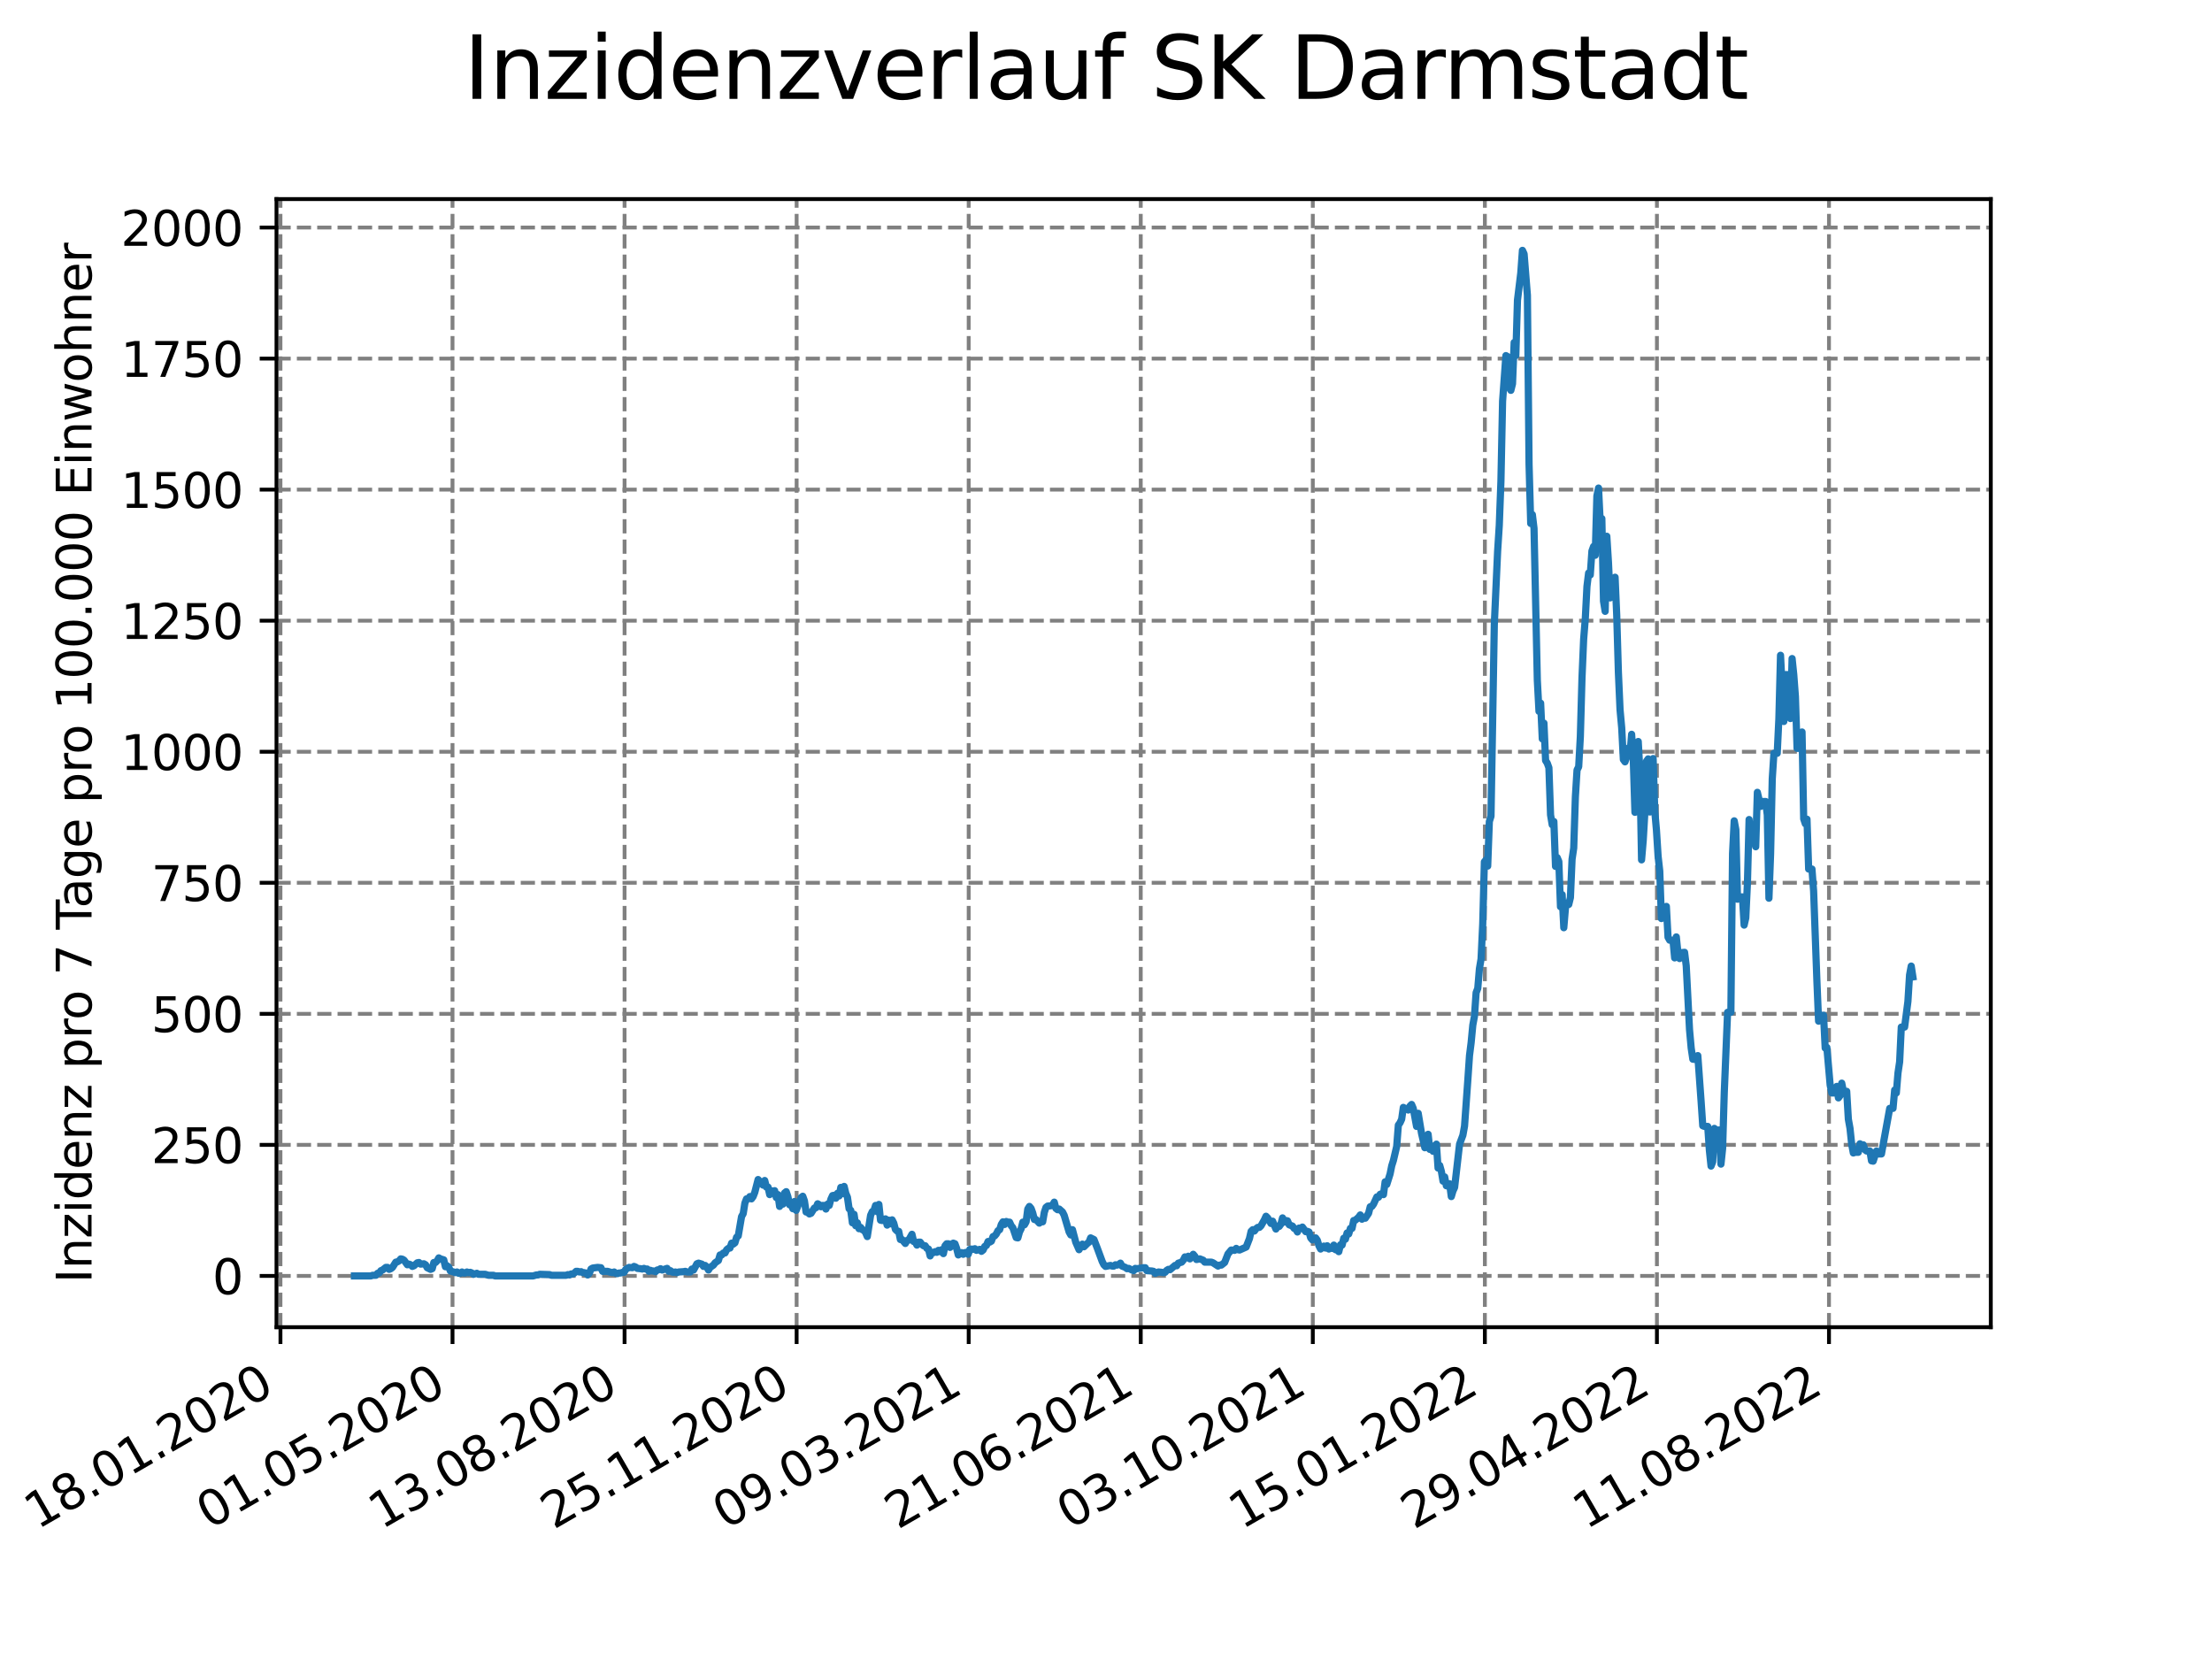<?xml version="1.0" encoding="utf-8" standalone="no"?>
<!DOCTYPE svg PUBLIC "-//W3C//DTD SVG 1.1//EN"
  "http://www.w3.org/Graphics/SVG/1.1/DTD/svg11.dtd">
<svg xmlns:xlink="http://www.w3.org/1999/xlink" width="460.8pt" height="345.6pt" viewBox="0 0 460.8 345.6" xmlns="http://www.w3.org/2000/svg" version="1.1">
 <defs>
  <style type="text/css">*{stroke-linejoin: round; stroke-linecap: butt}</style>
 </defs>
 <g id="figure_1">
  <g id="patch_1">
   <path d="M 0 345.6 
L 460.8 345.6 
L 460.8 0 
L 0 0 
z
" style="fill: #ffffff"/>
  </g>
  <g id="axes_1">
   <g id="patch_2">
    <path d="M 57.6 276.48 
L 414.72 276.48 
L 414.72 41.472 
L 57.6 41.472 
z
" style="fill: #ffffff"/>
   </g>
   <g id="matplotlib.axis_1">
    <g id="xtick_1">
     <g id="line2d_1">
      <path d="M 58.424 276.48 
L 58.424 41.472 
" clip-path="url(#pee9900a93f)" style="fill: none; stroke-dasharray: 2.96,1.28; stroke-dashoffset: 0; stroke: #808080; stroke-width: 0.8"/>
     </g>
     <g id="line2d_2">
      <defs>
       <path id="mb7705756c9" d="M 0 0 
L 0 3.5 
" style="stroke: #000000; stroke-width: 0.8"/>
      </defs>
      <g>
       <use xlink:href="#mb7705756c9" x="58.424" y="276.48" style="stroke: #000000; stroke-width: 0.8"/>
      </g>
     </g>
     <g id="text_1">
      <!-- 18.01.2020 -->
      <g transform="translate(7.799 318.689) rotate(-30) scale(0.1 -0.1)">
       <defs>
        <path id="DejaVuSans-31" d="M 794 531 
L 1825 531 
L 1825 4091 
L 703 3866 
L 703 4441 
L 1819 4666 
L 2450 4666 
L 2450 531 
L 3481 531 
L 3481 0 
L 794 0 
L 794 531 
z
" transform="scale(0.016)"/>
        <path id="DejaVuSans-38" d="M 2034 2216 
Q 1584 2216 1326 1975 
Q 1069 1734 1069 1313 
Q 1069 891 1326 650 
Q 1584 409 2034 409 
Q 2484 409 2743 651 
Q 3003 894 3003 1313 
Q 3003 1734 2745 1975 
Q 2488 2216 2034 2216 
z
M 1403 2484 
Q 997 2584 770 2862 
Q 544 3141 544 3541 
Q 544 4100 942 4425 
Q 1341 4750 2034 4750 
Q 2731 4750 3128 4425 
Q 3525 4100 3525 3541 
Q 3525 3141 3298 2862 
Q 3072 2584 2669 2484 
Q 3125 2378 3379 2068 
Q 3634 1759 3634 1313 
Q 3634 634 3220 271 
Q 2806 -91 2034 -91 
Q 1263 -91 848 271 
Q 434 634 434 1313 
Q 434 1759 690 2068 
Q 947 2378 1403 2484 
z
M 1172 3481 
Q 1172 3119 1398 2916 
Q 1625 2713 2034 2713 
Q 2441 2713 2670 2916 
Q 2900 3119 2900 3481 
Q 2900 3844 2670 4047 
Q 2441 4250 2034 4250 
Q 1625 4250 1398 4047 
Q 1172 3844 1172 3481 
z
" transform="scale(0.016)"/>
        <path id="DejaVuSans-2e" d="M 684 794 
L 1344 794 
L 1344 0 
L 684 0 
L 684 794 
z
" transform="scale(0.016)"/>
        <path id="DejaVuSans-30" d="M 2034 4250 
Q 1547 4250 1301 3770 
Q 1056 3291 1056 2328 
Q 1056 1369 1301 889 
Q 1547 409 2034 409 
Q 2525 409 2770 889 
Q 3016 1369 3016 2328 
Q 3016 3291 2770 3770 
Q 2525 4250 2034 4250 
z
M 2034 4750 
Q 2819 4750 3233 4129 
Q 3647 3509 3647 2328 
Q 3647 1150 3233 529 
Q 2819 -91 2034 -91 
Q 1250 -91 836 529 
Q 422 1150 422 2328 
Q 422 3509 836 4129 
Q 1250 4750 2034 4750 
z
" transform="scale(0.016)"/>
        <path id="DejaVuSans-32" d="M 1228 531 
L 3431 531 
L 3431 0 
L 469 0 
L 469 531 
Q 828 903 1448 1529 
Q 2069 2156 2228 2338 
Q 2531 2678 2651 2914 
Q 2772 3150 2772 3378 
Q 2772 3750 2511 3984 
Q 2250 4219 1831 4219 
Q 1534 4219 1204 4116 
Q 875 4013 500 3803 
L 500 4441 
Q 881 4594 1212 4672 
Q 1544 4750 1819 4750 
Q 2544 4750 2975 4387 
Q 3406 4025 3406 3419 
Q 3406 3131 3298 2873 
Q 3191 2616 2906 2266 
Q 2828 2175 2409 1742 
Q 1991 1309 1228 531 
z
" transform="scale(0.016)"/>
       </defs>
       <use xlink:href="#DejaVuSans-31"/>
       <use xlink:href="#DejaVuSans-38" x="63.623"/>
       <use xlink:href="#DejaVuSans-2e" x="127.246"/>
       <use xlink:href="#DejaVuSans-30" x="159.033"/>
       <use xlink:href="#DejaVuSans-31" x="222.656"/>
       <use xlink:href="#DejaVuSans-2e" x="286.279"/>
       <use xlink:href="#DejaVuSans-32" x="318.066"/>
       <use xlink:href="#DejaVuSans-30" x="381.689"/>
       <use xlink:href="#DejaVuSans-32" x="445.312"/>
       <use xlink:href="#DejaVuSans-30" x="508.936"/>
      </g>
     </g>
    </g>
    <g id="xtick_2">
     <g id="line2d_3">
      <path d="M 94.267 276.48 
L 94.267 41.472 
" clip-path="url(#pee9900a93f)" style="fill: none; stroke-dasharray: 2.96,1.28; stroke-dashoffset: 0; stroke: #808080; stroke-width: 0.8"/>
     </g>
     <g id="line2d_4">
      <g>
       <use xlink:href="#mb7705756c9" x="94.267" y="276.48" style="stroke: #000000; stroke-width: 0.8"/>
      </g>
     </g>
     <g id="text_2">
      <!-- 01.05.2020 -->
      <g transform="translate(43.642 318.689) rotate(-30) scale(0.1 -0.1)">
       <defs>
        <path id="DejaVuSans-35" d="M 691 4666 
L 3169 4666 
L 3169 4134 
L 1269 4134 
L 1269 2991 
Q 1406 3038 1543 3061 
Q 1681 3084 1819 3084 
Q 2600 3084 3056 2656 
Q 3513 2228 3513 1497 
Q 3513 744 3044 326 
Q 2575 -91 1722 -91 
Q 1428 -91 1123 -41 
Q 819 9 494 109 
L 494 744 
Q 775 591 1075 516 
Q 1375 441 1709 441 
Q 2250 441 2565 725 
Q 2881 1009 2881 1497 
Q 2881 1984 2565 2268 
Q 2250 2553 1709 2553 
Q 1456 2553 1204 2497 
Q 953 2441 691 2322 
L 691 4666 
z
" transform="scale(0.016)"/>
       </defs>
       <use xlink:href="#DejaVuSans-30"/>
       <use xlink:href="#DejaVuSans-31" x="63.623"/>
       <use xlink:href="#DejaVuSans-2e" x="127.246"/>
       <use xlink:href="#DejaVuSans-30" x="159.033"/>
       <use xlink:href="#DejaVuSans-35" x="222.656"/>
       <use xlink:href="#DejaVuSans-2e" x="286.279"/>
       <use xlink:href="#DejaVuSans-32" x="318.066"/>
       <use xlink:href="#DejaVuSans-30" x="381.689"/>
       <use xlink:href="#DejaVuSans-32" x="445.312"/>
       <use xlink:href="#DejaVuSans-30" x="508.936"/>
      </g>
     </g>
    </g>
    <g id="xtick_3">
     <g id="line2d_5">
      <path d="M 130.11 276.48 
L 130.11 41.472 
" clip-path="url(#pee9900a93f)" style="fill: none; stroke-dasharray: 2.96,1.28; stroke-dashoffset: 0; stroke: #808080; stroke-width: 0.8"/>
     </g>
     <g id="line2d_6">
      <g>
       <use xlink:href="#mb7705756c9" x="130.11" y="276.48" style="stroke: #000000; stroke-width: 0.8"/>
      </g>
     </g>
     <g id="text_3">
      <!-- 13.08.2020 -->
      <g transform="translate(79.485 318.689) rotate(-30) scale(0.1 -0.1)">
       <defs>
        <path id="DejaVuSans-33" d="M 2597 2516 
Q 3050 2419 3304 2112 
Q 3559 1806 3559 1356 
Q 3559 666 3084 287 
Q 2609 -91 1734 -91 
Q 1441 -91 1130 -33 
Q 819 25 488 141 
L 488 750 
Q 750 597 1062 519 
Q 1375 441 1716 441 
Q 2309 441 2620 675 
Q 2931 909 2931 1356 
Q 2931 1769 2642 2001 
Q 2353 2234 1838 2234 
L 1294 2234 
L 1294 2753 
L 1863 2753 
Q 2328 2753 2575 2939 
Q 2822 3125 2822 3475 
Q 2822 3834 2567 4026 
Q 2313 4219 1838 4219 
Q 1578 4219 1281 4162 
Q 984 4106 628 3988 
L 628 4550 
Q 988 4650 1302 4700 
Q 1616 4750 1894 4750 
Q 2613 4750 3031 4423 
Q 3450 4097 3450 3541 
Q 3450 3153 3228 2886 
Q 3006 2619 2597 2516 
z
" transform="scale(0.016)"/>
       </defs>
       <use xlink:href="#DejaVuSans-31"/>
       <use xlink:href="#DejaVuSans-33" x="63.623"/>
       <use xlink:href="#DejaVuSans-2e" x="127.246"/>
       <use xlink:href="#DejaVuSans-30" x="159.033"/>
       <use xlink:href="#DejaVuSans-38" x="222.656"/>
       <use xlink:href="#DejaVuSans-2e" x="286.279"/>
       <use xlink:href="#DejaVuSans-32" x="318.066"/>
       <use xlink:href="#DejaVuSans-30" x="381.689"/>
       <use xlink:href="#DejaVuSans-32" x="445.312"/>
       <use xlink:href="#DejaVuSans-30" x="508.936"/>
      </g>
     </g>
    </g>
    <g id="xtick_4">
     <g id="line2d_7">
      <path d="M 165.953 276.48 
L 165.953 41.472 
" clip-path="url(#pee9900a93f)" style="fill: none; stroke-dasharray: 2.96,1.28; stroke-dashoffset: 0; stroke: #808080; stroke-width: 0.8"/>
     </g>
     <g id="line2d_8">
      <g>
       <use xlink:href="#mb7705756c9" x="165.953" y="276.48" style="stroke: #000000; stroke-width: 0.8"/>
      </g>
     </g>
     <g id="text_4">
      <!-- 25.11.2020 -->
      <g transform="translate(115.328 318.689) rotate(-30) scale(0.1 -0.1)">
       <use xlink:href="#DejaVuSans-32"/>
       <use xlink:href="#DejaVuSans-35" x="63.623"/>
       <use xlink:href="#DejaVuSans-2e" x="127.246"/>
       <use xlink:href="#DejaVuSans-31" x="159.033"/>
       <use xlink:href="#DejaVuSans-31" x="222.656"/>
       <use xlink:href="#DejaVuSans-2e" x="286.279"/>
       <use xlink:href="#DejaVuSans-32" x="318.066"/>
       <use xlink:href="#DejaVuSans-30" x="381.689"/>
       <use xlink:href="#DejaVuSans-32" x="445.312"/>
       <use xlink:href="#DejaVuSans-30" x="508.936"/>
      </g>
     </g>
    </g>
    <g id="xtick_5">
     <g id="line2d_9">
      <path d="M 201.796 276.48 
L 201.796 41.472 
" clip-path="url(#pee9900a93f)" style="fill: none; stroke-dasharray: 2.96,1.28; stroke-dashoffset: 0; stroke: #808080; stroke-width: 0.8"/>
     </g>
     <g id="line2d_10">
      <g>
       <use xlink:href="#mb7705756c9" x="201.796" y="276.48" style="stroke: #000000; stroke-width: 0.8"/>
      </g>
     </g>
     <g id="text_5">
      <!-- 09.03.2021 -->
      <g transform="translate(151.171 318.689) rotate(-30) scale(0.1 -0.1)">
       <defs>
        <path id="DejaVuSans-39" d="M 703 97 
L 703 672 
Q 941 559 1184 500 
Q 1428 441 1663 441 
Q 2288 441 2617 861 
Q 2947 1281 2994 2138 
Q 2813 1869 2534 1725 
Q 2256 1581 1919 1581 
Q 1219 1581 811 2004 
Q 403 2428 403 3163 
Q 403 3881 828 4315 
Q 1253 4750 1959 4750 
Q 2769 4750 3195 4129 
Q 3622 3509 3622 2328 
Q 3622 1225 3098 567 
Q 2575 -91 1691 -91 
Q 1453 -91 1209 -44 
Q 966 3 703 97 
z
M 1959 2075 
Q 2384 2075 2632 2365 
Q 2881 2656 2881 3163 
Q 2881 3666 2632 3958 
Q 2384 4250 1959 4250 
Q 1534 4250 1286 3958 
Q 1038 3666 1038 3163 
Q 1038 2656 1286 2365 
Q 1534 2075 1959 2075 
z
" transform="scale(0.016)"/>
       </defs>
       <use xlink:href="#DejaVuSans-30"/>
       <use xlink:href="#DejaVuSans-39" x="63.623"/>
       <use xlink:href="#DejaVuSans-2e" x="127.246"/>
       <use xlink:href="#DejaVuSans-30" x="159.033"/>
       <use xlink:href="#DejaVuSans-33" x="222.656"/>
       <use xlink:href="#DejaVuSans-2e" x="286.279"/>
       <use xlink:href="#DejaVuSans-32" x="318.066"/>
       <use xlink:href="#DejaVuSans-30" x="381.689"/>
       <use xlink:href="#DejaVuSans-32" x="445.312"/>
       <use xlink:href="#DejaVuSans-31" x="508.936"/>
      </g>
     </g>
    </g>
    <g id="xtick_6">
     <g id="line2d_11">
      <path d="M 237.639 276.48 
L 237.639 41.472 
" clip-path="url(#pee9900a93f)" style="fill: none; stroke-dasharray: 2.96,1.28; stroke-dashoffset: 0; stroke: #808080; stroke-width: 0.8"/>
     </g>
     <g id="line2d_12">
      <g>
       <use xlink:href="#mb7705756c9" x="237.639" y="276.48" style="stroke: #000000; stroke-width: 0.8"/>
      </g>
     </g>
     <g id="text_6">
      <!-- 21.06.2021 -->
      <g transform="translate(187.014 318.689) rotate(-30) scale(0.1 -0.1)">
       <defs>
        <path id="DejaVuSans-36" d="M 2113 2584 
Q 1688 2584 1439 2293 
Q 1191 2003 1191 1497 
Q 1191 994 1439 701 
Q 1688 409 2113 409 
Q 2538 409 2786 701 
Q 3034 994 3034 1497 
Q 3034 2003 2786 2293 
Q 2538 2584 2113 2584 
z
M 3366 4563 
L 3366 3988 
Q 3128 4100 2886 4159 
Q 2644 4219 2406 4219 
Q 1781 4219 1451 3797 
Q 1122 3375 1075 2522 
Q 1259 2794 1537 2939 
Q 1816 3084 2150 3084 
Q 2853 3084 3261 2657 
Q 3669 2231 3669 1497 
Q 3669 778 3244 343 
Q 2819 -91 2113 -91 
Q 1303 -91 875 529 
Q 447 1150 447 2328 
Q 447 3434 972 4092 
Q 1497 4750 2381 4750 
Q 2619 4750 2861 4703 
Q 3103 4656 3366 4563 
z
" transform="scale(0.016)"/>
       </defs>
       <use xlink:href="#DejaVuSans-32"/>
       <use xlink:href="#DejaVuSans-31" x="63.623"/>
       <use xlink:href="#DejaVuSans-2e" x="127.246"/>
       <use xlink:href="#DejaVuSans-30" x="159.033"/>
       <use xlink:href="#DejaVuSans-36" x="222.656"/>
       <use xlink:href="#DejaVuSans-2e" x="286.279"/>
       <use xlink:href="#DejaVuSans-32" x="318.066"/>
       <use xlink:href="#DejaVuSans-30" x="381.689"/>
       <use xlink:href="#DejaVuSans-32" x="445.312"/>
       <use xlink:href="#DejaVuSans-31" x="508.936"/>
      </g>
     </g>
    </g>
    <g id="xtick_7">
     <g id="line2d_13">
      <path d="M 273.482 276.48 
L 273.482 41.472 
" clip-path="url(#pee9900a93f)" style="fill: none; stroke-dasharray: 2.96,1.28; stroke-dashoffset: 0; stroke: #808080; stroke-width: 0.8"/>
     </g>
     <g id="line2d_14">
      <g>
       <use xlink:href="#mb7705756c9" x="273.482" y="276.48" style="stroke: #000000; stroke-width: 0.8"/>
      </g>
     </g>
     <g id="text_7">
      <!-- 03.10.2021 -->
      <g transform="translate(222.857 318.689) rotate(-30) scale(0.1 -0.1)">
       <use xlink:href="#DejaVuSans-30"/>
       <use xlink:href="#DejaVuSans-33" x="63.623"/>
       <use xlink:href="#DejaVuSans-2e" x="127.246"/>
       <use xlink:href="#DejaVuSans-31" x="159.033"/>
       <use xlink:href="#DejaVuSans-30" x="222.656"/>
       <use xlink:href="#DejaVuSans-2e" x="286.279"/>
       <use xlink:href="#DejaVuSans-32" x="318.066"/>
       <use xlink:href="#DejaVuSans-30" x="381.689"/>
       <use xlink:href="#DejaVuSans-32" x="445.312"/>
       <use xlink:href="#DejaVuSans-31" x="508.936"/>
      </g>
     </g>
    </g>
    <g id="xtick_8">
     <g id="line2d_15">
      <path d="M 309.325 276.48 
L 309.325 41.472 
" clip-path="url(#pee9900a93f)" style="fill: none; stroke-dasharray: 2.96,1.28; stroke-dashoffset: 0; stroke: #808080; stroke-width: 0.8"/>
     </g>
     <g id="line2d_16">
      <g>
       <use xlink:href="#mb7705756c9" x="309.325" y="276.48" style="stroke: #000000; stroke-width: 0.8"/>
      </g>
     </g>
     <g id="text_8">
      <!-- 15.01.2022 -->
      <g transform="translate(258.7 318.689) rotate(-30) scale(0.1 -0.1)">
       <use xlink:href="#DejaVuSans-31"/>
       <use xlink:href="#DejaVuSans-35" x="63.623"/>
       <use xlink:href="#DejaVuSans-2e" x="127.246"/>
       <use xlink:href="#DejaVuSans-30" x="159.033"/>
       <use xlink:href="#DejaVuSans-31" x="222.656"/>
       <use xlink:href="#DejaVuSans-2e" x="286.279"/>
       <use xlink:href="#DejaVuSans-32" x="318.066"/>
       <use xlink:href="#DejaVuSans-30" x="381.689"/>
       <use xlink:href="#DejaVuSans-32" x="445.312"/>
       <use xlink:href="#DejaVuSans-32" x="508.936"/>
      </g>
     </g>
    </g>
    <g id="xtick_9">
     <g id="line2d_17">
      <path d="M 345.168 276.48 
L 345.168 41.472 
" clip-path="url(#pee9900a93f)" style="fill: none; stroke-dasharray: 2.96,1.28; stroke-dashoffset: 0; stroke: #808080; stroke-width: 0.8"/>
     </g>
     <g id="line2d_18">
      <g>
       <use xlink:href="#mb7705756c9" x="345.168" y="276.48" style="stroke: #000000; stroke-width: 0.8"/>
      </g>
     </g>
     <g id="text_9">
      <!-- 29.04.2022 -->
      <g transform="translate(294.543 318.689) rotate(-30) scale(0.1 -0.1)">
       <defs>
        <path id="DejaVuSans-34" d="M 2419 4116 
L 825 1625 
L 2419 1625 
L 2419 4116 
z
M 2253 4666 
L 3047 4666 
L 3047 1625 
L 3713 1625 
L 3713 1100 
L 3047 1100 
L 3047 0 
L 2419 0 
L 2419 1100 
L 313 1100 
L 313 1709 
L 2253 4666 
z
" transform="scale(0.016)"/>
       </defs>
       <use xlink:href="#DejaVuSans-32"/>
       <use xlink:href="#DejaVuSans-39" x="63.623"/>
       <use xlink:href="#DejaVuSans-2e" x="127.246"/>
       <use xlink:href="#DejaVuSans-30" x="159.033"/>
       <use xlink:href="#DejaVuSans-34" x="222.656"/>
       <use xlink:href="#DejaVuSans-2e" x="286.279"/>
       <use xlink:href="#DejaVuSans-32" x="318.066"/>
       <use xlink:href="#DejaVuSans-30" x="381.689"/>
       <use xlink:href="#DejaVuSans-32" x="445.312"/>
       <use xlink:href="#DejaVuSans-32" x="508.936"/>
      </g>
     </g>
    </g>
    <g id="xtick_10">
     <g id="line2d_19">
      <path d="M 381.011 276.48 
L 381.011 41.472 
" clip-path="url(#pee9900a93f)" style="fill: none; stroke-dasharray: 2.96,1.28; stroke-dashoffset: 0; stroke: #808080; stroke-width: 0.8"/>
     </g>
     <g id="line2d_20">
      <g>
       <use xlink:href="#mb7705756c9" x="381.011" y="276.48" style="stroke: #000000; stroke-width: 0.8"/>
      </g>
     </g>
     <g id="text_10">
      <!-- 11.08.2022 -->
      <g transform="translate(330.386 318.689) rotate(-30) scale(0.1 -0.1)">
       <use xlink:href="#DejaVuSans-31"/>
       <use xlink:href="#DejaVuSans-31" x="63.623"/>
       <use xlink:href="#DejaVuSans-2e" x="127.246"/>
       <use xlink:href="#DejaVuSans-30" x="159.033"/>
       <use xlink:href="#DejaVuSans-38" x="222.656"/>
       <use xlink:href="#DejaVuSans-2e" x="286.279"/>
       <use xlink:href="#DejaVuSans-32" x="318.066"/>
       <use xlink:href="#DejaVuSans-30" x="381.689"/>
       <use xlink:href="#DejaVuSans-32" x="445.312"/>
       <use xlink:href="#DejaVuSans-32" x="508.936"/>
      </g>
     </g>
    </g>
   </g>
   <g id="matplotlib.axis_2">
    <g id="ytick_1">
     <g id="line2d_21">
      <path d="M 57.6 265.798 
L 414.72 265.798 
" clip-path="url(#pee9900a93f)" style="fill: none; stroke-dasharray: 2.96,1.28; stroke-dashoffset: 0; stroke: #808080; stroke-width: 0.8"/>
     </g>
     <g id="line2d_22">
      <defs>
       <path id="m01dc3166c6" d="M 0 0 
L -3.5 0 
" style="stroke: #000000; stroke-width: 0.8"/>
      </defs>
      <g>
       <use xlink:href="#m01dc3166c6" x="57.6" y="265.798" style="stroke: #000000; stroke-width: 0.8"/>
      </g>
     </g>
     <g id="text_11">
      <!-- 0 -->
      <g transform="translate(44.237 269.597) scale(0.1 -0.1)">
       <use xlink:href="#DejaVuSans-30"/>
      </g>
     </g>
    </g>
    <g id="ytick_2">
     <g id="line2d_23">
      <path d="M 57.6 238.498 
L 414.72 238.498 
" clip-path="url(#pee9900a93f)" style="fill: none; stroke-dasharray: 2.96,1.28; stroke-dashoffset: 0; stroke: #808080; stroke-width: 0.8"/>
     </g>
     <g id="line2d_24">
      <g>
       <use xlink:href="#m01dc3166c6" x="57.6" y="238.498" style="stroke: #000000; stroke-width: 0.8"/>
      </g>
     </g>
     <g id="text_12">
      <!-- 250 -->
      <g transform="translate(31.512 242.298) scale(0.1 -0.1)">
       <use xlink:href="#DejaVuSans-32"/>
       <use xlink:href="#DejaVuSans-35" x="63.623"/>
       <use xlink:href="#DejaVuSans-30" x="127.246"/>
      </g>
     </g>
    </g>
    <g id="ytick_3">
     <g id="line2d_25">
      <path d="M 57.6 211.199 
L 414.72 211.199 
" clip-path="url(#pee9900a93f)" style="fill: none; stroke-dasharray: 2.96,1.28; stroke-dashoffset: 0; stroke: #808080; stroke-width: 0.8"/>
     </g>
     <g id="line2d_26">
      <g>
       <use xlink:href="#m01dc3166c6" x="57.6" y="211.199" style="stroke: #000000; stroke-width: 0.8"/>
      </g>
     </g>
     <g id="text_13">
      <!-- 500 -->
      <g transform="translate(31.512 214.998) scale(0.1 -0.1)">
       <use xlink:href="#DejaVuSans-35"/>
       <use xlink:href="#DejaVuSans-30" x="63.623"/>
       <use xlink:href="#DejaVuSans-30" x="127.246"/>
      </g>
     </g>
    </g>
    <g id="ytick_4">
     <g id="line2d_27">
      <path d="M 57.6 183.9 
L 414.72 183.9 
" clip-path="url(#pee9900a93f)" style="fill: none; stroke-dasharray: 2.96,1.28; stroke-dashoffset: 0; stroke: #808080; stroke-width: 0.8"/>
     </g>
     <g id="line2d_28">
      <g>
       <use xlink:href="#m01dc3166c6" x="57.6" y="183.9" style="stroke: #000000; stroke-width: 0.8"/>
      </g>
     </g>
     <g id="text_14">
      <!-- 750 -->
      <g transform="translate(31.512 187.699) scale(0.1 -0.1)">
       <defs>
        <path id="DejaVuSans-37" d="M 525 4666 
L 3525 4666 
L 3525 4397 
L 1831 0 
L 1172 0 
L 2766 4134 
L 525 4134 
L 525 4666 
z
" transform="scale(0.016)"/>
       </defs>
       <use xlink:href="#DejaVuSans-37"/>
       <use xlink:href="#DejaVuSans-35" x="63.623"/>
       <use xlink:href="#DejaVuSans-30" x="127.246"/>
      </g>
     </g>
    </g>
    <g id="ytick_5">
     <g id="line2d_29">
      <path d="M 57.6 156.601 
L 414.72 156.601 
" clip-path="url(#pee9900a93f)" style="fill: none; stroke-dasharray: 2.96,1.28; stroke-dashoffset: 0; stroke: #808080; stroke-width: 0.8"/>
     </g>
     <g id="line2d_30">
      <g>
       <use xlink:href="#m01dc3166c6" x="57.6" y="156.601" style="stroke: #000000; stroke-width: 0.8"/>
      </g>
     </g>
     <g id="text_15">
      <!-- 1000 -->
      <g transform="translate(25.15 160.4) scale(0.1 -0.1)">
       <use xlink:href="#DejaVuSans-31"/>
       <use xlink:href="#DejaVuSans-30" x="63.623"/>
       <use xlink:href="#DejaVuSans-30" x="127.246"/>
       <use xlink:href="#DejaVuSans-30" x="190.869"/>
      </g>
     </g>
    </g>
    <g id="ytick_6">
     <g id="line2d_31">
      <path d="M 57.6 129.301 
L 414.72 129.301 
" clip-path="url(#pee9900a93f)" style="fill: none; stroke-dasharray: 2.96,1.28; stroke-dashoffset: 0; stroke: #808080; stroke-width: 0.8"/>
     </g>
     <g id="line2d_32">
      <g>
       <use xlink:href="#m01dc3166c6" x="57.6" y="129.301" style="stroke: #000000; stroke-width: 0.8"/>
      </g>
     </g>
     <g id="text_16">
      <!-- 1250 -->
      <g transform="translate(25.15 133.1) scale(0.1 -0.1)">
       <use xlink:href="#DejaVuSans-31"/>
       <use xlink:href="#DejaVuSans-32" x="63.623"/>
       <use xlink:href="#DejaVuSans-35" x="127.246"/>
       <use xlink:href="#DejaVuSans-30" x="190.869"/>
      </g>
     </g>
    </g>
    <g id="ytick_7">
     <g id="line2d_33">
      <path d="M 57.6 102.002 
L 414.72 102.002 
" clip-path="url(#pee9900a93f)" style="fill: none; stroke-dasharray: 2.96,1.28; stroke-dashoffset: 0; stroke: #808080; stroke-width: 0.8"/>
     </g>
     <g id="line2d_34">
      <g>
       <use xlink:href="#m01dc3166c6" x="57.6" y="102.002" style="stroke: #000000; stroke-width: 0.8"/>
      </g>
     </g>
     <g id="text_17">
      <!-- 1500 -->
      <g transform="translate(25.15 105.801) scale(0.1 -0.1)">
       <use xlink:href="#DejaVuSans-31"/>
       <use xlink:href="#DejaVuSans-35" x="63.623"/>
       <use xlink:href="#DejaVuSans-30" x="127.246"/>
       <use xlink:href="#DejaVuSans-30" x="190.869"/>
      </g>
     </g>
    </g>
    <g id="ytick_8">
     <g id="line2d_35">
      <path d="M 57.6 74.703 
L 414.72 74.703 
" clip-path="url(#pee9900a93f)" style="fill: none; stroke-dasharray: 2.96,1.28; stroke-dashoffset: 0; stroke: #808080; stroke-width: 0.8"/>
     </g>
     <g id="line2d_36">
      <g>
       <use xlink:href="#m01dc3166c6" x="57.6" y="74.703" style="stroke: #000000; stroke-width: 0.8"/>
      </g>
     </g>
     <g id="text_18">
      <!-- 1750 -->
      <g transform="translate(25.15 78.502) scale(0.1 -0.1)">
       <use xlink:href="#DejaVuSans-31"/>
       <use xlink:href="#DejaVuSans-37" x="63.623"/>
       <use xlink:href="#DejaVuSans-35" x="127.246"/>
       <use xlink:href="#DejaVuSans-30" x="190.869"/>
      </g>
     </g>
    </g>
    <g id="ytick_9">
     <g id="line2d_37">
      <path d="M 57.6 47.403 
L 414.72 47.403 
" clip-path="url(#pee9900a93f)" style="fill: none; stroke-dasharray: 2.96,1.28; stroke-dashoffset: 0; stroke: #808080; stroke-width: 0.8"/>
     </g>
     <g id="line2d_38">
      <g>
       <use xlink:href="#m01dc3166c6" x="57.6" y="47.403" style="stroke: #000000; stroke-width: 0.8"/>
      </g>
     </g>
     <g id="text_19">
      <!-- 2000 -->
      <g transform="translate(25.15 51.202) scale(0.1 -0.1)">
       <use xlink:href="#DejaVuSans-32"/>
       <use xlink:href="#DejaVuSans-30" x="63.623"/>
       <use xlink:href="#DejaVuSans-30" x="127.246"/>
       <use xlink:href="#DejaVuSans-30" x="190.869"/>
      </g>
     </g>
    </g>
    <g id="text_20">
     <!-- Inzidenz pro 7 Tage pro 100.000 Einwohner -->
     <g transform="translate(19.07 267.301) rotate(-90) scale(0.1 -0.1)">
      <defs>
       <path id="DejaVuSans-49" d="M 628 4666 
L 1259 4666 
L 1259 0 
L 628 0 
L 628 4666 
z
" transform="scale(0.016)"/>
       <path id="DejaVuSans-6e" d="M 3513 2113 
L 3513 0 
L 2938 0 
L 2938 2094 
Q 2938 2591 2744 2837 
Q 2550 3084 2163 3084 
Q 1697 3084 1428 2787 
Q 1159 2491 1159 1978 
L 1159 0 
L 581 0 
L 581 3500 
L 1159 3500 
L 1159 2956 
Q 1366 3272 1645 3428 
Q 1925 3584 2291 3584 
Q 2894 3584 3203 3211 
Q 3513 2838 3513 2113 
z
" transform="scale(0.016)"/>
       <path id="DejaVuSans-7a" d="M 353 3500 
L 3084 3500 
L 3084 2975 
L 922 459 
L 3084 459 
L 3084 0 
L 275 0 
L 275 525 
L 2438 3041 
L 353 3041 
L 353 3500 
z
" transform="scale(0.016)"/>
       <path id="DejaVuSans-69" d="M 603 3500 
L 1178 3500 
L 1178 0 
L 603 0 
L 603 3500 
z
M 603 4863 
L 1178 4863 
L 1178 4134 
L 603 4134 
L 603 4863 
z
" transform="scale(0.016)"/>
       <path id="DejaVuSans-64" d="M 2906 2969 
L 2906 4863 
L 3481 4863 
L 3481 0 
L 2906 0 
L 2906 525 
Q 2725 213 2448 61 
Q 2172 -91 1784 -91 
Q 1150 -91 751 415 
Q 353 922 353 1747 
Q 353 2572 751 3078 
Q 1150 3584 1784 3584 
Q 2172 3584 2448 3432 
Q 2725 3281 2906 2969 
z
M 947 1747 
Q 947 1113 1208 752 
Q 1469 391 1925 391 
Q 2381 391 2643 752 
Q 2906 1113 2906 1747 
Q 2906 2381 2643 2742 
Q 2381 3103 1925 3103 
Q 1469 3103 1208 2742 
Q 947 2381 947 1747 
z
" transform="scale(0.016)"/>
       <path id="DejaVuSans-65" d="M 3597 1894 
L 3597 1613 
L 953 1613 
Q 991 1019 1311 708 
Q 1631 397 2203 397 
Q 2534 397 2845 478 
Q 3156 559 3463 722 
L 3463 178 
Q 3153 47 2828 -22 
Q 2503 -91 2169 -91 
Q 1331 -91 842 396 
Q 353 884 353 1716 
Q 353 2575 817 3079 
Q 1281 3584 2069 3584 
Q 2775 3584 3186 3129 
Q 3597 2675 3597 1894 
z
M 3022 2063 
Q 3016 2534 2758 2815 
Q 2500 3097 2075 3097 
Q 1594 3097 1305 2825 
Q 1016 2553 972 2059 
L 3022 2063 
z
" transform="scale(0.016)"/>
       <path id="DejaVuSans-20" transform="scale(0.016)"/>
       <path id="DejaVuSans-70" d="M 1159 525 
L 1159 -1331 
L 581 -1331 
L 581 3500 
L 1159 3500 
L 1159 2969 
Q 1341 3281 1617 3432 
Q 1894 3584 2278 3584 
Q 2916 3584 3314 3078 
Q 3713 2572 3713 1747 
Q 3713 922 3314 415 
Q 2916 -91 2278 -91 
Q 1894 -91 1617 61 
Q 1341 213 1159 525 
z
M 3116 1747 
Q 3116 2381 2855 2742 
Q 2594 3103 2138 3103 
Q 1681 3103 1420 2742 
Q 1159 2381 1159 1747 
Q 1159 1113 1420 752 
Q 1681 391 2138 391 
Q 2594 391 2855 752 
Q 3116 1113 3116 1747 
z
" transform="scale(0.016)"/>
       <path id="DejaVuSans-72" d="M 2631 2963 
Q 2534 3019 2420 3045 
Q 2306 3072 2169 3072 
Q 1681 3072 1420 2755 
Q 1159 2438 1159 1844 
L 1159 0 
L 581 0 
L 581 3500 
L 1159 3500 
L 1159 2956 
Q 1341 3275 1631 3429 
Q 1922 3584 2338 3584 
Q 2397 3584 2469 3576 
Q 2541 3569 2628 3553 
L 2631 2963 
z
" transform="scale(0.016)"/>
       <path id="DejaVuSans-6f" d="M 1959 3097 
Q 1497 3097 1228 2736 
Q 959 2375 959 1747 
Q 959 1119 1226 758 
Q 1494 397 1959 397 
Q 2419 397 2687 759 
Q 2956 1122 2956 1747 
Q 2956 2369 2687 2733 
Q 2419 3097 1959 3097 
z
M 1959 3584 
Q 2709 3584 3137 3096 
Q 3566 2609 3566 1747 
Q 3566 888 3137 398 
Q 2709 -91 1959 -91 
Q 1206 -91 779 398 
Q 353 888 353 1747 
Q 353 2609 779 3096 
Q 1206 3584 1959 3584 
z
" transform="scale(0.016)"/>
       <path id="DejaVuSans-54" d="M -19 4666 
L 3928 4666 
L 3928 4134 
L 2272 4134 
L 2272 0 
L 1638 0 
L 1638 4134 
L -19 4134 
L -19 4666 
z
" transform="scale(0.016)"/>
       <path id="DejaVuSans-61" d="M 2194 1759 
Q 1497 1759 1228 1600 
Q 959 1441 959 1056 
Q 959 750 1161 570 
Q 1363 391 1709 391 
Q 2188 391 2477 730 
Q 2766 1069 2766 1631 
L 2766 1759 
L 2194 1759 
z
M 3341 1997 
L 3341 0 
L 2766 0 
L 2766 531 
Q 2569 213 2275 61 
Q 1981 -91 1556 -91 
Q 1019 -91 701 211 
Q 384 513 384 1019 
Q 384 1609 779 1909 
Q 1175 2209 1959 2209 
L 2766 2209 
L 2766 2266 
Q 2766 2663 2505 2880 
Q 2244 3097 1772 3097 
Q 1472 3097 1187 3025 
Q 903 2953 641 2809 
L 641 3341 
Q 956 3463 1253 3523 
Q 1550 3584 1831 3584 
Q 2591 3584 2966 3190 
Q 3341 2797 3341 1997 
z
" transform="scale(0.016)"/>
       <path id="DejaVuSans-67" d="M 2906 1791 
Q 2906 2416 2648 2759 
Q 2391 3103 1925 3103 
Q 1463 3103 1205 2759 
Q 947 2416 947 1791 
Q 947 1169 1205 825 
Q 1463 481 1925 481 
Q 2391 481 2648 825 
Q 2906 1169 2906 1791 
z
M 3481 434 
Q 3481 -459 3084 -895 
Q 2688 -1331 1869 -1331 
Q 1566 -1331 1297 -1286 
Q 1028 -1241 775 -1147 
L 775 -588 
Q 1028 -725 1275 -790 
Q 1522 -856 1778 -856 
Q 2344 -856 2625 -561 
Q 2906 -266 2906 331 
L 2906 616 
Q 2728 306 2450 153 
Q 2172 0 1784 0 
Q 1141 0 747 490 
Q 353 981 353 1791 
Q 353 2603 747 3093 
Q 1141 3584 1784 3584 
Q 2172 3584 2450 3431 
Q 2728 3278 2906 2969 
L 2906 3500 
L 3481 3500 
L 3481 434 
z
" transform="scale(0.016)"/>
       <path id="DejaVuSans-45" d="M 628 4666 
L 3578 4666 
L 3578 4134 
L 1259 4134 
L 1259 2753 
L 3481 2753 
L 3481 2222 
L 1259 2222 
L 1259 531 
L 3634 531 
L 3634 0 
L 628 0 
L 628 4666 
z
" transform="scale(0.016)"/>
       <path id="DejaVuSans-77" d="M 269 3500 
L 844 3500 
L 1563 769 
L 2278 3500 
L 2956 3500 
L 3675 769 
L 4391 3500 
L 4966 3500 
L 4050 0 
L 3372 0 
L 2619 2869 
L 1863 0 
L 1184 0 
L 269 3500 
z
" transform="scale(0.016)"/>
       <path id="DejaVuSans-68" d="M 3513 2113 
L 3513 0 
L 2938 0 
L 2938 2094 
Q 2938 2591 2744 2837 
Q 2550 3084 2163 3084 
Q 1697 3084 1428 2787 
Q 1159 2491 1159 1978 
L 1159 0 
L 581 0 
L 581 4863 
L 1159 4863 
L 1159 2956 
Q 1366 3272 1645 3428 
Q 1925 3584 2291 3584 
Q 2894 3584 3203 3211 
Q 3513 2838 3513 2113 
z
" transform="scale(0.016)"/>
      </defs>
      <use xlink:href="#DejaVuSans-49"/>
      <use xlink:href="#DejaVuSans-6e" x="29.492"/>
      <use xlink:href="#DejaVuSans-7a" x="92.871"/>
      <use xlink:href="#DejaVuSans-69" x="145.361"/>
      <use xlink:href="#DejaVuSans-64" x="173.145"/>
      <use xlink:href="#DejaVuSans-65" x="236.621"/>
      <use xlink:href="#DejaVuSans-6e" x="298.145"/>
      <use xlink:href="#DejaVuSans-7a" x="361.523"/>
      <use xlink:href="#DejaVuSans-20" x="414.014"/>
      <use xlink:href="#DejaVuSans-70" x="445.801"/>
      <use xlink:href="#DejaVuSans-72" x="509.277"/>
      <use xlink:href="#DejaVuSans-6f" x="548.141"/>
      <use xlink:href="#DejaVuSans-20" x="609.322"/>
      <use xlink:href="#DejaVuSans-37" x="641.109"/>
      <use xlink:href="#DejaVuSans-20" x="704.732"/>
      <use xlink:href="#DejaVuSans-54" x="736.52"/>
      <use xlink:href="#DejaVuSans-61" x="781.104"/>
      <use xlink:href="#DejaVuSans-67" x="842.383"/>
      <use xlink:href="#DejaVuSans-65" x="905.859"/>
      <use xlink:href="#DejaVuSans-20" x="967.383"/>
      <use xlink:href="#DejaVuSans-70" x="999.17"/>
      <use xlink:href="#DejaVuSans-72" x="1062.646"/>
      <use xlink:href="#DejaVuSans-6f" x="1101.51"/>
      <use xlink:href="#DejaVuSans-20" x="1162.691"/>
      <use xlink:href="#DejaVuSans-31" x="1194.479"/>
      <use xlink:href="#DejaVuSans-30" x="1258.102"/>
      <use xlink:href="#DejaVuSans-30" x="1321.725"/>
      <use xlink:href="#DejaVuSans-2e" x="1385.348"/>
      <use xlink:href="#DejaVuSans-30" x="1417.135"/>
      <use xlink:href="#DejaVuSans-30" x="1480.758"/>
      <use xlink:href="#DejaVuSans-30" x="1544.381"/>
      <use xlink:href="#DejaVuSans-20" x="1608.004"/>
      <use xlink:href="#DejaVuSans-45" x="1639.791"/>
      <use xlink:href="#DejaVuSans-69" x="1702.975"/>
      <use xlink:href="#DejaVuSans-6e" x="1730.758"/>
      <use xlink:href="#DejaVuSans-77" x="1794.137"/>
      <use xlink:href="#DejaVuSans-6f" x="1875.924"/>
      <use xlink:href="#DejaVuSans-68" x="1937.105"/>
      <use xlink:href="#DejaVuSans-6e" x="2000.484"/>
      <use xlink:href="#DejaVuSans-65" x="2063.863"/>
      <use xlink:href="#DejaVuSans-72" x="2125.387"/>
     </g>
    </g>
   </g>
   <g id="line2d_39">
    <path d="M 73.833 265.798 
L 77.279 265.798 
L 77.624 265.661 
L 78.313 265.661 
L 78.658 265.251 
L 79.002 265.183 
L 79.347 264.705 
L 79.692 264.568 
L 80.381 264.022 
L 80.726 264.022 
L 81.07 264.432 
L 81.415 264.295 
L 81.76 264.022 
L 82.449 262.929 
L 82.793 262.861 
L 83.138 262.656 
L 83.483 262.246 
L 83.827 262.314 
L 84.172 262.519 
L 84.861 263.476 
L 85.206 263.339 
L 85.551 263.476 
L 85.895 263.817 
L 86.24 263.681 
L 86.929 263.066 
L 87.274 262.998 
L 87.618 263.339 
L 88.308 263.271 
L 88.652 263.476 
L 88.997 264.09 
L 89.686 264.432 
L 90.031 264.295 
L 90.376 262.998 
L 90.72 262.998 
L 91.065 262.656 
L 91.41 262.041 
L 91.754 262.246 
L 92.443 262.451 
L 92.788 263.885 
L 93.133 263.681 
L 93.477 263.954 
L 93.822 264.773 
L 94.511 264.978 
L 94.856 265.115 
L 95.201 264.978 
L 95.545 265.251 
L 95.89 265.251 
L 96.235 264.978 
L 96.579 265.183 
L 96.924 265.183 
L 97.269 264.978 
L 97.613 265.115 
L 97.958 265.047 
L 98.302 265.183 
L 98.647 265.456 
L 99.336 265.251 
L 99.681 265.456 
L 101.06 265.456 
L 101.749 265.661 
L 102.783 265.661 
L 103.127 265.798 
L 111.054 265.798 
L 111.744 265.593 
L 112.088 265.593 
L 112.433 265.456 
L 114.501 265.525 
L 114.845 265.661 
L 117.947 265.661 
L 118.292 265.525 
L 118.636 265.593 
L 118.981 265.388 
L 119.326 265.388 
L 119.67 265.183 
L 120.015 264.842 
L 120.36 264.842 
L 120.704 264.978 
L 121.049 264.91 
L 121.394 265.115 
L 121.738 265.115 
L 122.083 265.251 
L 122.428 265.593 
L 122.772 265.251 
L 123.117 264.364 
L 123.461 264.159 
L 124.495 264.022 
L 125.185 264.09 
L 125.529 264.842 
L 126.563 264.842 
L 127.253 265.047 
L 127.597 265.115 
L 127.942 264.978 
L 128.286 265.251 
L 128.631 265.32 
L 128.976 265.183 
L 129.32 265.183 
L 129.665 265.047 
L 130.01 265.047 
L 130.354 264.432 
L 131.044 264.022 
L 131.733 264.09 
L 132.078 263.817 
L 132.422 263.954 
L 132.767 264.227 
L 133.456 264.295 
L 133.801 264.364 
L 134.145 264.227 
L 134.49 264.364 
L 134.835 264.364 
L 135.179 264.842 
L 135.524 264.637 
L 135.869 264.773 
L 136.213 264.773 
L 136.558 264.91 
L 136.903 264.568 
L 137.247 264.5 
L 137.592 264.295 
L 137.936 264.568 
L 138.97 264.227 
L 139.315 264.842 
L 139.66 264.705 
L 140.004 264.978 
L 140.349 265.047 
L 140.694 264.978 
L 141.038 265.115 
L 141.383 264.978 
L 142.417 264.91 
L 142.762 264.842 
L 143.106 264.978 
L 143.795 264.978 
L 144.14 264.364 
L 144.485 264.568 
L 145.174 263.271 
L 145.519 263.134 
L 146.208 263.339 
L 146.553 263.817 
L 146.897 263.612 
L 147.242 263.954 
L 147.587 264.568 
L 147.931 264.022 
L 148.62 263.544 
L 148.965 263.066 
L 149.654 262.588 
L 149.999 261.427 
L 150.344 261.427 
L 150.688 261.017 
L 151.033 261.017 
L 151.378 260.334 
L 151.722 260.061 
L 152.067 259.992 
L 152.412 258.968 
L 152.756 259.173 
L 153.101 258.899 
L 153.445 257.738 
L 153.79 257.465 
L 154.479 253.435 
L 154.824 252.821 
L 155.169 250.635 
L 155.513 249.747 
L 155.858 249.747 
L 156.203 249.269 
L 156.547 249.747 
L 156.892 249.269 
L 157.237 248.381 
L 157.926 245.718 
L 158.96 246.879 
L 159.304 245.922 
L 159.649 247.288 
L 159.994 247.288 
L 160.338 248.859 
L 160.683 248.04 
L 161.028 248.586 
L 161.372 248.04 
L 161.717 249.474 
L 162.062 248.859 
L 162.406 251.318 
L 162.751 250.635 
L 163.095 250.84 
L 163.44 248.518 
L 163.785 248.245 
L 164.129 249.269 
L 164.474 250.977 
L 164.819 250.908 
L 165.163 251.796 
L 165.508 250.294 
L 165.853 252.138 
L 166.887 249.474 
L 167.231 249.201 
L 167.576 250.157 
L 167.921 252.479 
L 168.265 252.548 
L 168.61 252.889 
L 168.954 252.752 
L 169.644 251.66 
L 169.988 251.591 
L 170.333 250.772 
L 170.678 250.977 
L 171.022 251.386 
L 171.367 251.113 
L 171.712 251.113 
L 172.056 251.865 
L 172.401 250.84 
L 172.746 251.113 
L 173.09 249.816 
L 173.435 249.064 
L 173.779 248.996 
L 174.124 249.611 
L 174.469 248.586 
L 174.813 249.133 
L 175.158 247.357 
L 175.503 248.654 
L 175.847 247.152 
L 176.192 248.586 
L 176.537 249.406 
L 176.881 251.796 
L 177.226 252.138 
L 177.571 254.733 
L 177.915 252.957 
L 178.26 255.348 
L 178.604 254.733 
L 178.949 255.963 
L 179.294 255.689 
L 179.638 256.167 
L 179.983 256.304 
L 180.328 256.782 
L 180.672 257.602 
L 181.362 253.162 
L 181.706 252.411 
L 182.051 252.206 
L 182.396 251.113 
L 182.74 252.411 
L 183.085 250.908 
L 183.429 254.187 
L 183.774 254.255 
L 184.463 253.914 
L 184.808 255.211 
L 185.153 254.187 
L 185.497 254.938 
L 185.842 254.118 
L 186.187 254.801 
L 186.531 256.099 
L 186.876 256.441 
L 187.221 256.509 
L 187.565 258.216 
L 187.91 258.216 
L 188.599 259.036 
L 188.944 258.421 
L 189.288 258.353 
L 189.978 257.124 
L 190.322 258.626 
L 190.667 258.695 
L 191.012 259.378 
L 191.356 258.763 
L 191.701 258.763 
L 192.046 259.241 
L 192.39 259.514 
L 192.735 259.514 
L 193.08 260.061 
L 193.424 260.197 
L 193.769 261.631 
L 194.113 260.88 
L 194.458 260.948 
L 194.803 260.744 
L 195.147 260.88 
L 195.492 260.47 
L 195.837 260.744 
L 196.181 260.334 
L 196.526 261.153 
L 196.871 259.514 
L 197.215 259.104 
L 197.56 259.104 
L 197.905 259.856 
L 198.249 259.173 
L 198.594 258.968 
L 198.938 259.104 
L 199.283 260.061 
L 199.628 261.427 
L 200.317 260.948 
L 200.662 261.29 
L 201.006 260.948 
L 201.351 260.88 
L 201.696 261.29 
L 202.04 260.265 
L 202.385 260.197 
L 202.73 260.265 
L 203.074 260.129 
L 203.419 260.47 
L 204.108 260.265 
L 204.453 260.675 
L 204.797 260.402 
L 205.142 259.651 
L 205.487 259.446 
L 205.831 258.626 
L 206.176 258.763 
L 206.521 258.558 
L 206.865 257.602 
L 207.21 257.465 
L 207.555 257.055 
L 207.899 256.372 
L 208.244 256.167 
L 208.588 255.075 
L 208.933 254.528 
L 209.278 255.075 
L 209.622 254.46 
L 209.967 254.597 
L 210.312 254.597 
L 210.656 255.348 
L 211.001 255.758 
L 211.69 257.807 
L 212.035 257.875 
L 212.38 256.646 
L 212.724 255.963 
L 213.069 254.597 
L 213.414 255.143 
L 213.758 254.528 
L 214.103 251.865 
L 214.447 251.318 
L 214.792 251.728 
L 215.137 252.684 
L 215.481 254.05 
L 215.826 254.05 
L 216.515 254.801 
L 216.86 254.46 
L 217.205 254.528 
L 217.549 252.548 
L 217.894 251.523 
L 218.239 251.25 
L 218.928 251.182 
L 219.272 251.045 
L 219.617 250.43 
L 219.962 251.728 
L 220.306 252.001 
L 220.651 251.865 
L 221.34 252.479 
L 221.685 253.162 
L 222.719 256.646 
L 223.064 257.26 
L 223.408 256.167 
L 224.097 258.763 
L 224.787 260.334 
L 225.476 259.173 
L 225.821 259.719 
L 226.51 259.036 
L 226.855 258.763 
L 227.199 257.875 
L 227.889 258.216 
L 228.578 259.992 
L 229.612 262.793 
L 229.956 263.476 
L 230.301 263.817 
L 231.335 263.612 
L 231.68 263.749 
L 232.024 263.749 
L 232.369 263.476 
L 232.714 263.544 
L 233.058 263.407 
L 233.403 263.134 
L 233.747 263.749 
L 234.437 264.022 
L 234.781 264.295 
L 235.126 264.227 
L 235.815 264.568 
L 236.16 264.705 
L 236.505 264.227 
L 236.849 264.295 
L 238.228 264.09 
L 238.573 264.09 
L 238.917 264.705 
L 239.951 264.773 
L 240.296 264.842 
L 240.64 265.251 
L 241.33 264.978 
L 242.019 265.047 
L 242.364 265.115 
L 242.708 265.047 
L 243.053 264.637 
L 243.398 264.432 
L 243.742 264.5 
L 244.776 263.612 
L 245.121 263.681 
L 245.465 263.134 
L 246.155 262.929 
L 246.499 262.519 
L 246.844 261.836 
L 247.189 262.041 
L 247.533 261.7 
L 247.878 262.246 
L 248.223 261.905 
L 248.567 261.29 
L 248.912 261.7 
L 249.256 262.383 
L 249.946 262.246 
L 250.635 262.519 
L 250.98 262.929 
L 252.358 262.929 
L 252.703 263.066 
L 253.737 263.749 
L 254.081 263.544 
L 254.426 263.544 
L 255.115 262.998 
L 255.805 261.222 
L 256.494 260.402 
L 257.183 260.47 
L 257.528 260.061 
L 257.873 260.334 
L 258.217 260.402 
L 259.596 259.787 
L 260.285 258.012 
L 260.63 256.509 
L 260.974 256.167 
L 261.319 256.441 
L 261.664 255.963 
L 262.008 255.689 
L 262.353 255.689 
L 262.698 255.348 
L 263.387 254.118 
L 263.732 253.367 
L 264.076 253.709 
L 264.765 254.87 
L 265.11 254.392 
L 265.799 256.031 
L 266.144 255.416 
L 266.489 255.484 
L 266.833 255.006 
L 267.178 253.709 
L 267.523 254.597 
L 267.867 254.255 
L 268.212 254.323 
L 268.557 255.143 
L 269.246 255.416 
L 269.59 255.894 
L 269.935 256.031 
L 270.28 256.646 
L 270.624 255.826 
L 270.969 255.894 
L 271.314 255.621 
L 272.003 256.577 
L 272.348 256.509 
L 272.692 256.646 
L 273.037 257.875 
L 273.382 258.285 
L 274.071 257.875 
L 274.415 258.353 
L 274.76 259.514 
L 275.105 260.197 
L 275.794 259.582 
L 276.139 259.992 
L 276.483 259.514 
L 276.828 260.197 
L 277.173 259.992 
L 277.517 260.061 
L 277.862 259.378 
L 278.207 260.334 
L 278.551 260.402 
L 278.896 260.744 
L 279.24 259.309 
L 279.585 259.378 
L 279.93 257.943 
L 280.274 258.148 
L 280.619 256.85 
L 280.964 257.055 
L 281.308 255.894 
L 281.653 255.894 
L 281.998 254.255 
L 282.342 254.187 
L 283.032 253.572 
L 283.376 253.094 
L 283.721 253.982 
L 284.066 253.64 
L 284.41 253.777 
L 285.099 252.752 
L 285.444 251.386 
L 285.789 251.318 
L 286.133 250.84 
L 286.823 249.337 
L 287.167 249.406 
L 287.512 248.791 
L 287.857 248.654 
L 288.201 248.859 
L 288.546 246.196 
L 288.891 246.742 
L 289.58 244.556 
L 289.924 242.849 
L 290.269 241.756 
L 290.958 238.819 
L 291.303 234.38 
L 291.648 233.902 
L 291.992 233.15 
L 292.337 230.691 
L 292.682 230.896 
L 293.026 230.965 
L 293.371 231.238 
L 293.716 230.418 
L 294.06 230.077 
L 294.405 230.896 
L 295.094 234.653 
L 295.439 231.921 
L 296.128 236.087 
L 296.817 239.092 
L 297.507 236.292 
L 297.851 239.434 
L 298.196 238.683 
L 298.541 239.844 
L 298.885 238.887 
L 299.23 238.341 
L 299.574 243.327 
L 299.919 242.781 
L 300.264 244.01 
L 300.608 246.059 
L 300.953 245.171 
L 301.298 247.015 
L 301.642 247.084 
L 301.987 246.605 
L 302.332 249.269 
L 302.676 248.108 
L 303.021 247.357 
L 304.055 238.341 
L 304.744 236.497 
L 305.089 234.585 
L 305.778 224.954 
L 306.123 219.9 
L 306.467 217.168 
L 306.812 213.548 
L 307.157 211.704 
L 307.501 206.786 
L 307.846 205.898 
L 308.191 201.8 
L 308.535 199.751 
L 308.88 192.443 
L 309.225 179.534 
L 309.569 179.125 
L 309.914 180.422 
L 310.258 171.133 
L 310.603 170.041 
L 311.292 130.085 
L 311.982 114.854 
L 312.326 109.458 
L 312.671 100.238 
L 313.016 83.572 
L 313.705 74.079 
L 314.05 74.284 
L 314.394 80.704 
L 314.739 81.318 
L 315.083 79.952 
L 315.428 71.347 
L 315.773 74.079 
L 316.117 62.536 
L 316.807 56.867 
L 317.151 52.154 
L 317.496 52.905 
L 318.185 61.511 
L 318.53 96.686 
L 318.875 109.048 
L 319.219 107.204 
L 319.564 110.073 
L 320.253 141.696 
L 320.598 148.185 
L 320.942 146.477 
L 321.287 153.922 
L 321.632 150.643 
L 321.976 158.43 
L 322.321 158.976 
L 322.666 159.932 
L 323.01 169.767 
L 323.355 171.816 
L 323.7 171.133 
L 324.044 180.491 
L 324.389 178.647 
L 324.733 179.466 
L 325.078 188.892 
L 325.423 186.364 
L 325.767 193.263 
L 326.112 189.165 
L 326.457 188.14 
L 326.801 188.413 
L 327.146 186.979 
L 327.491 178.988 
L 327.835 176.666 
L 328.18 166.011 
L 328.525 160.41 
L 328.869 159.727 
L 329.214 153.444 
L 329.558 141.218 
L 329.903 133.158 
L 330.248 128.856 
L 330.592 122.162 
L 330.937 119.362 
L 331.282 119.772 
L 331.626 114.786 
L 331.971 113.829 
L 332.316 115.674 
L 332.66 103.311 
L 333.005 101.672 
L 333.35 108.707 
L 333.694 108.024 
L 334.039 125.236 
L 334.384 127.353 
L 334.728 111.712 
L 335.073 117.176 
L 335.417 124.553 
L 335.762 120.864 
L 336.107 124.074 
L 336.451 120.25 
L 336.796 128.241 
L 337.141 140.057 
L 337.485 147.843 
L 337.83 151.6 
L 338.175 158.225 
L 338.519 158.703 
L 338.864 157.678 
L 339.209 155.834 
L 339.553 157.064 
L 339.898 152.966 
L 340.242 158.225 
L 340.587 169.221 
L 340.932 169.084 
L 341.276 154.468 
L 341.621 160.752 
L 341.966 179.125 
L 342.31 175.095 
L 342.655 169.221 
L 343 158.566 
L 343.344 158.088 
L 343.689 169.153 
L 344.034 162.459 
L 344.378 158.02 
L 344.723 169.016 
L 345.067 172.909 
L 345.412 178.373 
L 345.757 181.447 
L 346.101 191.35 
L 346.446 189.916 
L 346.791 189.096 
L 347.135 188.823 
L 347.48 195.244 
L 347.825 195.858 
L 348.514 195.858 
L 348.859 199.546 
L 349.203 195.175 
L 349.548 198.522 
L 349.892 199.683 
L 350.237 198.454 
L 350.926 198.385 
L 351.271 201.186 
L 351.96 214.504 
L 352.305 218.329 
L 352.65 220.651 
L 353.339 220.72 
L 353.684 219.9 
L 354.373 229.462 
L 354.717 234.516 
L 355.062 234.653 
L 355.751 234.653 
L 356.096 239.639 
L 356.441 242.917 
L 356.785 242.029 
L 357.13 235.063 
L 357.475 235.404 
L 358.164 235.404 
L 358.509 242.507 
L 358.853 239.229 
L 359.198 227.55 
L 359.887 210.884 
L 360.576 210.884 
L 360.921 177.827 
L 361.266 170.997 
L 361.61 172.841 
L 361.955 187.321 
L 362.3 186.843 
L 362.989 186.843 
L 363.334 192.716 
L 363.678 191.214 
L 364.023 183.974 
L 364.368 170.724 
L 364.712 174.548 
L 365.401 174.548 
L 365.746 176.393 
L 366.091 165.055 
L 366.78 167.992 
L 367.125 166.967 
L 367.814 166.967 
L 368.159 169.767 
L 368.503 187.116 
L 368.848 177.827 
L 369.193 162.254 
L 369.537 156.927 
L 370.226 156.927 
L 370.571 149.755 
L 370.916 136.505 
L 371.605 150.302 
L 371.95 140.535 
L 372.639 140.535 
L 372.984 149.687 
L 373.328 137.188 
L 373.673 140.535 
L 374.018 145.111 
L 374.362 155.902 
L 375.051 155.902 
L 375.396 152.487 
L 375.741 170.587 
L 376.085 171.612 
L 376.43 170.655 
L 376.775 181.037 
L 377.464 181.037 
L 377.809 185.613 
L 378.498 204.464 
L 378.843 212.728 
L 379.187 211.499 
L 379.877 211.499 
L 380.221 218.329 
L 380.566 218.192 
L 381.255 226.047 
L 381.6 227.686 
L 382.289 227.686 
L 382.634 226.32 
L 382.978 228.711 
L 383.323 228.233 
L 383.668 225.637 
L 384.012 227.345 
L 384.702 227.345 
L 385.046 233.15 
L 385.391 235.063 
L 385.735 238.341 
L 386.08 240.185 
L 386.425 240.049 
L 387.114 240.049 
L 387.459 238.273 
L 387.803 239.092 
L 388.148 238.478 
L 388.493 239.502 
L 388.837 239.775 
L 389.527 239.775 
L 389.871 241.824 
L 390.216 241.893 
L 390.905 239.775 
L 391.25 240.39 
L 391.939 240.39 
L 393.662 230.896 
L 394.352 230.896 
L 394.696 227.071 
L 395.041 227.686 
L 395.385 223.52 
L 395.73 221.198 
L 396.075 213.958 
L 396.764 213.958 
L 397.453 208.63 
L 397.798 203.098 
L 398.143 201.254 
L 398.487 203.508 
L 398.487 203.508 
" clip-path="url(#pee9900a93f)" style="fill: none; stroke: #1f77b4; stroke-width: 1.5; stroke-linecap: square"/>
   </g>
   <g id="patch_3">
    <path d="M 57.6 276.48 
L 57.6 41.472 
" style="fill: none; stroke: #000000; stroke-width: 0.8; stroke-linejoin: miter; stroke-linecap: square"/>
   </g>
   <g id="patch_4">
    <path d="M 414.72 276.48 
L 414.72 41.472 
" style="fill: none; stroke: #000000; stroke-width: 0.8; stroke-linejoin: miter; stroke-linecap: square"/>
   </g>
   <g id="patch_5">
    <path d="M 57.6 276.48 
L 414.72 276.48 
" style="fill: none; stroke: #000000; stroke-width: 0.8; stroke-linejoin: miter; stroke-linecap: square"/>
   </g>
   <g id="patch_6">
    <path d="M 57.6 41.472 
L 414.72 41.472 
" style="fill: none; stroke: #000000; stroke-width: 0.8; stroke-linejoin: miter; stroke-linecap: square"/>
   </g>
  </g>
  <g id="text_21">
   <!-- Inzidenzverlauf SK Darmstadt -->
   <g transform="translate(96.622 20.589) scale(0.18 -0.18)">
    <defs>
     <path id="DejaVuSans-76" d="M 191 3500 
L 800 3500 
L 1894 563 
L 2988 3500 
L 3597 3500 
L 2284 0 
L 1503 0 
L 191 3500 
z
" transform="scale(0.016)"/>
     <path id="DejaVuSans-6c" d="M 603 4863 
L 1178 4863 
L 1178 0 
L 603 0 
L 603 4863 
z
" transform="scale(0.016)"/>
     <path id="DejaVuSans-75" d="M 544 1381 
L 544 3500 
L 1119 3500 
L 1119 1403 
Q 1119 906 1312 657 
Q 1506 409 1894 409 
Q 2359 409 2629 706 
Q 2900 1003 2900 1516 
L 2900 3500 
L 3475 3500 
L 3475 0 
L 2900 0 
L 2900 538 
Q 2691 219 2414 64 
Q 2138 -91 1772 -91 
Q 1169 -91 856 284 
Q 544 659 544 1381 
z
M 1991 3584 
L 1991 3584 
z
" transform="scale(0.016)"/>
     <path id="DejaVuSans-66" d="M 2375 4863 
L 2375 4384 
L 1825 4384 
Q 1516 4384 1395 4259 
Q 1275 4134 1275 3809 
L 1275 3500 
L 2222 3500 
L 2222 3053 
L 1275 3053 
L 1275 0 
L 697 0 
L 697 3053 
L 147 3053 
L 147 3500 
L 697 3500 
L 697 3744 
Q 697 4328 969 4595 
Q 1241 4863 1831 4863 
L 2375 4863 
z
" transform="scale(0.016)"/>
     <path id="DejaVuSans-53" d="M 3425 4513 
L 3425 3897 
Q 3066 4069 2747 4153 
Q 2428 4238 2131 4238 
Q 1616 4238 1336 4038 
Q 1056 3838 1056 3469 
Q 1056 3159 1242 3001 
Q 1428 2844 1947 2747 
L 2328 2669 
Q 3034 2534 3370 2195 
Q 3706 1856 3706 1288 
Q 3706 609 3251 259 
Q 2797 -91 1919 -91 
Q 1588 -91 1214 -16 
Q 841 59 441 206 
L 441 856 
Q 825 641 1194 531 
Q 1563 422 1919 422 
Q 2459 422 2753 634 
Q 3047 847 3047 1241 
Q 3047 1584 2836 1778 
Q 2625 1972 2144 2069 
L 1759 2144 
Q 1053 2284 737 2584 
Q 422 2884 422 3419 
Q 422 4038 858 4394 
Q 1294 4750 2059 4750 
Q 2388 4750 2728 4690 
Q 3069 4631 3425 4513 
z
" transform="scale(0.016)"/>
     <path id="DejaVuSans-4b" d="M 628 4666 
L 1259 4666 
L 1259 2694 
L 3353 4666 
L 4166 4666 
L 1850 2491 
L 4331 0 
L 3500 0 
L 1259 2247 
L 1259 0 
L 628 0 
L 628 4666 
z
" transform="scale(0.016)"/>
     <path id="DejaVuSans-44" d="M 1259 4147 
L 1259 519 
L 2022 519 
Q 2988 519 3436 956 
Q 3884 1394 3884 2338 
Q 3884 3275 3436 3711 
Q 2988 4147 2022 4147 
L 1259 4147 
z
M 628 4666 
L 1925 4666 
Q 3281 4666 3915 4102 
Q 4550 3538 4550 2338 
Q 4550 1131 3912 565 
Q 3275 0 1925 0 
L 628 0 
L 628 4666 
z
" transform="scale(0.016)"/>
     <path id="DejaVuSans-6d" d="M 3328 2828 
Q 3544 3216 3844 3400 
Q 4144 3584 4550 3584 
Q 5097 3584 5394 3201 
Q 5691 2819 5691 2113 
L 5691 0 
L 5113 0 
L 5113 2094 
Q 5113 2597 4934 2840 
Q 4756 3084 4391 3084 
Q 3944 3084 3684 2787 
Q 3425 2491 3425 1978 
L 3425 0 
L 2847 0 
L 2847 2094 
Q 2847 2600 2669 2842 
Q 2491 3084 2119 3084 
Q 1678 3084 1418 2786 
Q 1159 2488 1159 1978 
L 1159 0 
L 581 0 
L 581 3500 
L 1159 3500 
L 1159 2956 
Q 1356 3278 1631 3431 
Q 1906 3584 2284 3584 
Q 2666 3584 2933 3390 
Q 3200 3197 3328 2828 
z
" transform="scale(0.016)"/>
     <path id="DejaVuSans-73" d="M 2834 3397 
L 2834 2853 
Q 2591 2978 2328 3040 
Q 2066 3103 1784 3103 
Q 1356 3103 1142 2972 
Q 928 2841 928 2578 
Q 928 2378 1081 2264 
Q 1234 2150 1697 2047 
L 1894 2003 
Q 2506 1872 2764 1633 
Q 3022 1394 3022 966 
Q 3022 478 2636 193 
Q 2250 -91 1575 -91 
Q 1294 -91 989 -36 
Q 684 19 347 128 
L 347 722 
Q 666 556 975 473 
Q 1284 391 1588 391 
Q 1994 391 2212 530 
Q 2431 669 2431 922 
Q 2431 1156 2273 1281 
Q 2116 1406 1581 1522 
L 1381 1569 
Q 847 1681 609 1914 
Q 372 2147 372 2553 
Q 372 3047 722 3315 
Q 1072 3584 1716 3584 
Q 2034 3584 2315 3537 
Q 2597 3491 2834 3397 
z
" transform="scale(0.016)"/>
     <path id="DejaVuSans-74" d="M 1172 4494 
L 1172 3500 
L 2356 3500 
L 2356 3053 
L 1172 3053 
L 1172 1153 
Q 1172 725 1289 603 
Q 1406 481 1766 481 
L 2356 481 
L 2356 0 
L 1766 0 
Q 1100 0 847 248 
Q 594 497 594 1153 
L 594 3053 
L 172 3053 
L 172 3500 
L 594 3500 
L 594 4494 
L 1172 4494 
z
" transform="scale(0.016)"/>
    </defs>
    <use xlink:href="#DejaVuSans-49"/>
    <use xlink:href="#DejaVuSans-6e" x="29.492"/>
    <use xlink:href="#DejaVuSans-7a" x="92.871"/>
    <use xlink:href="#DejaVuSans-69" x="145.361"/>
    <use xlink:href="#DejaVuSans-64" x="173.145"/>
    <use xlink:href="#DejaVuSans-65" x="236.621"/>
    <use xlink:href="#DejaVuSans-6e" x="298.145"/>
    <use xlink:href="#DejaVuSans-7a" x="361.523"/>
    <use xlink:href="#DejaVuSans-76" x="414.014"/>
    <use xlink:href="#DejaVuSans-65" x="473.193"/>
    <use xlink:href="#DejaVuSans-72" x="534.717"/>
    <use xlink:href="#DejaVuSans-6c" x="575.83"/>
    <use xlink:href="#DejaVuSans-61" x="603.613"/>
    <use xlink:href="#DejaVuSans-75" x="664.893"/>
    <use xlink:href="#DejaVuSans-66" x="728.271"/>
    <use xlink:href="#DejaVuSans-20" x="763.477"/>
    <use xlink:href="#DejaVuSans-53" x="795.264"/>
    <use xlink:href="#DejaVuSans-4b" x="858.74"/>
    <use xlink:href="#DejaVuSans-20" x="924.316"/>
    <use xlink:href="#DejaVuSans-44" x="956.104"/>
    <use xlink:href="#DejaVuSans-61" x="1033.105"/>
    <use xlink:href="#DejaVuSans-72" x="1094.385"/>
    <use xlink:href="#DejaVuSans-6d" x="1133.748"/>
    <use xlink:href="#DejaVuSans-73" x="1231.16"/>
    <use xlink:href="#DejaVuSans-74" x="1283.26"/>
    <use xlink:href="#DejaVuSans-61" x="1322.469"/>
    <use xlink:href="#DejaVuSans-64" x="1383.748"/>
    <use xlink:href="#DejaVuSans-74" x="1447.225"/>
   </g>
  </g>
 </g>
 <defs>
  <clipPath id="pee9900a93f">
   <rect x="57.6" y="41.472" width="357.12" height="235.008"/>
  </clipPath>
 </defs>
</svg>
